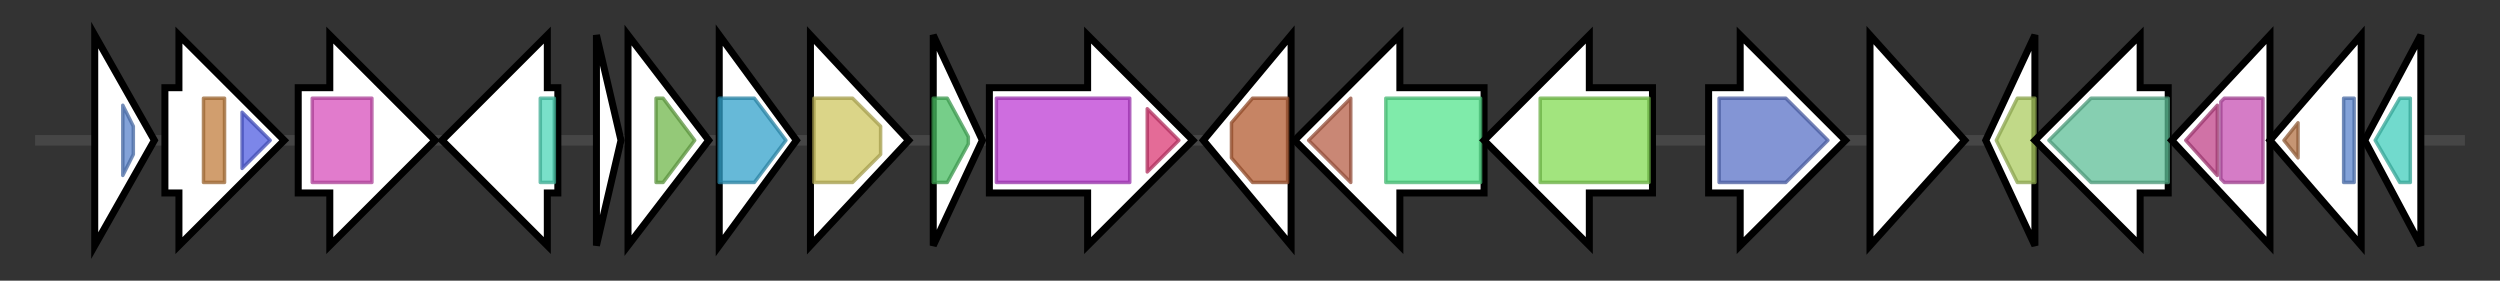 <svg version="1.1" baseProfile="full" xmlns="http://www.w3.org/2000/svg" width="712.567" height="80">
	<rect width="100%" height="100%" fill="#333333" stroke="none"/>
	<g>
		<line x1="10" y1="40.0" x2="702.567" y2="40.0" style="stroke:rgb(70,70,70); stroke-width:3 "/>
		<g>
			<title>yrdA (NGLDBBKK_01833)
Protein YrdA</title>
			<polygon class="yrdA (NGLDBBKK_01833)
Protein YrdA" points="27,10 44,40 27,70" fill="rgb(255,255,255)" fill-opacity="1.0" stroke="rgb(0,0,0)" stroke-width="2"  />
			<g>
				<title>Hexapep (PF00132)
"Bacterial transferase hexapeptide (six repeats)"</title>
				<polygon class="PF00132" points="35,30 38,36 38,44 35,50" stroke-linejoin="round" width="3" height="24" fill="rgb(89,131,202)" stroke="rgb(71,104,161)" stroke-width="1" opacity="0.75" />
			</g>
		</g>
		<g>
			<title>phoR (NGLDBBKK_01834)
Phosphate regulon sensor protein PhoR</title>
			<polygon class="phoR (NGLDBBKK_01834)
Phosphate regulon sensor protein PhoR" points="47,25 51,25 51,10 81,40 51,70 51,55 47,55" fill="rgb(255,255,255)" fill-opacity="1.0" stroke="rgb(0,0,0)" stroke-width="2"  />
			<g>
				<title>HisKA (PF00512)
"His Kinase A (phospho-acceptor) domain"</title>
				<rect class="PF00512" x="58" y="28" stroke-linejoin="round" width="6" height="24" fill="rgb(193,125,62)" stroke="rgb(154,100,49)" stroke-width="1" opacity="0.75" />
			</g>
			<g>
				<title>HATPase_c (PF02518)
"Histidine kinase-, DNA gyrase B-, and HSP90-like ATPase"</title>
				<polygon class="PF02518" points="69,32 77,40 69,48" stroke-linejoin="round" width="11" height="24" fill="rgb(80,94,225)" stroke="rgb(64,75,180)" stroke-width="1" opacity="0.75" />
			</g>
		</g>
		<g>
			<title>mauG (NGLDBBKK_01835)
Methylamine utilization protein MauG</title>
			<polygon class="mauG (NGLDBBKK_01835)
Methylamine utilization protein MauG" points="85,25 94,25 94,10 124,40 94,70 94,55 85,55" fill="rgb(255,255,255)" fill-opacity="1.0" stroke="rgb(0,0,0)" stroke-width="2"  />
			<g>
				<title>CCP_MauG (PF03150)
"Di-haem cytochrome c peroxidase"</title>
				<rect class="PF03150" x="89" y="28" stroke-linejoin="round" width="17" height="24" fill="rgb(214,79,187)" stroke="rgb(171,63,149)" stroke-width="1" opacity="0.75" />
			</g>
		</g>
		<g>
			<title> (NGLDBBKK_01836)
IS30 family transposase ISRle2</title>
			<polygon class=" (NGLDBBKK_01836)
IS30 family transposase ISRle2" points="159,25 156,25 156,10 126,40 156,70 156,55 159,55" fill="rgb(255,255,255)" fill-opacity="1.0" stroke="rgb(0,0,0)" stroke-width="2"  />
			<g>
				<title>HTH_38 (PF13936)
"Helix-turn-helix domain"</title>
				<rect class="PF13936" x="154" y="28" stroke-linejoin="round" width="4" height="24" fill="rgb(76,213,183)" stroke="rgb(60,170,146)" stroke-width="1" opacity="0.75" />
			</g>
		</g>
		<g>
			<title> (NGLDBBKK_01837)
hypothetical protein</title>
			<polygon class=" (NGLDBBKK_01837)
hypothetical protein" points="170,10 177,40 170,70" fill="rgb(255,255,255)" fill-opacity="1.0" stroke="rgb(0,0,0)" stroke-width="2"  />
		</g>
		<g>
			<title> (NGLDBBKK_01838)
hypothetical protein</title>
			<polygon class=" (NGLDBBKK_01838)
hypothetical protein" points="179,10 202,40 179,70" fill="rgb(255,255,255)" fill-opacity="1.0" stroke="rgb(0,0,0)" stroke-width="2"  />
			<g>
				<title>YkuD (PF03734)
"L,D-transpeptidase catalytic domain"</title>
				<polygon class="PF03734" points="187,28 189,28 198,40 189,52 187,52" stroke-linejoin="round" width="13" height="24" fill="rgb(112,183,75)" stroke="rgb(89,146,60)" stroke-width="1" opacity="0.75" />
			</g>
		</g>
		<g>
			<title>rpe_2 (NGLDBBKK_01839)
Ribulose-phosphate 3-epimerase</title>
			<polygon class="rpe_2 (NGLDBBKK_01839)
Ribulose-phosphate 3-epimerase" points="205,10 227,40 205,70" fill="rgb(255,255,255)" fill-opacity="1.0" stroke="rgb(0,0,0)" stroke-width="2"  />
			<g>
				<title>Ribul_P_3_epim (PF00834)
"Ribulose-phosphate 3 epimerase family"</title>
				<polygon class="PF00834" points="205,28 215,28 224,40 224,40 215,52 205,52" stroke-linejoin="round" width="19" height="24" fill="rgb(51,162,202)" stroke="rgb(40,129,161)" stroke-width="1" opacity="0.75" />
			</g>
		</g>
		<g>
			<title> (NGLDBBKK_01840)
putative metallo-hydrolase</title>
			<polygon class=" (NGLDBBKK_01840)
putative metallo-hydrolase" points="231,10 259,40 231,70" fill="rgb(255,255,255)" fill-opacity="1.0" stroke="rgb(0,0,0)" stroke-width="2"  />
			<g>
				<title>Lactamase_B (PF00753)
"Metallo-beta-lactamase superfamily"</title>
				<polygon class="PF00753" points="232,28 243,28 251,36 251,44 243,52 232,52" stroke-linejoin="round" width="19" height="24" fill="rgb(206,198,96)" stroke="rgb(164,158,76)" stroke-width="1" opacity="0.75" />
			</g>
		</g>
		<g>
			<title>blh_2 (NGLDBBKK_01841)
Beta-lactamase hydrolase-like protein</title>
			<polygon class="blh_2 (NGLDBBKK_01841)
Beta-lactamase hydrolase-like protein" points="266,10 280,40 266,70" fill="rgb(255,255,255)" fill-opacity="1.0" stroke="rgb(0,0,0)" stroke-width="2"  />
			<g>
				<title>BLH_phosphatase (PF04273)
"Beta-lactamase hydrolase-like protein, phosphatase-like domain"</title>
				<polygon class="PF04273" points="266,28 270,28 276,39 276,41 270,52 266,52" stroke-linejoin="round" width="10" height="24" fill="rgb(73,189,97)" stroke="rgb(58,151,77)" stroke-width="1" opacity="0.75" />
			</g>
		</g>
		<g>
			<title> (NGLDBBKK_01842)
putative sulfate transporter</title>
			<polygon class=" (NGLDBBKK_01842)
putative sulfate transporter" points="282,25 310,25 310,10 340,40 310,70 310,55 282,55" fill="rgb(255,255,255)" fill-opacity="1.0" stroke="rgb(0,0,0)" stroke-width="2"  />
			<g>
				<title>Sulfate_transp (PF00916)
"Sulfate permease family"</title>
				<rect class="PF00916" x="284" y="28" stroke-linejoin="round" width="38" height="24" fill="rgb(189,61,212)" stroke="rgb(151,48,169)" stroke-width="1" opacity="0.75" />
			</g>
			<g>
				<title>STAS (PF01740)
"STAS domain"</title>
				<polygon class="PF01740" points="327,31 336,40 327,49" stroke-linejoin="round" width="10" height="24" fill="rgb(219,58,116)" stroke="rgb(175,46,92)" stroke-width="1" opacity="0.75" />
			</g>
		</g>
		<g>
			<title> (NGLDBBKK_01843)
hypothetical protein</title>
			<polygon class=" (NGLDBBKK_01843)
hypothetical protein" points="343,40 368,10 368,70" fill="rgb(255,255,255)" fill-opacity="1.0" stroke="rgb(0,0,0)" stroke-width="2"  />
			<g>
				<title>SQS_PSY (PF00494)
"Squalene/phytoene synthase"</title>
				<polygon class="PF00494" points="351,35 357,28 367,28 367,52 357,52 351,45" stroke-linejoin="round" width="16" height="24" fill="rgb(178,91,49)" stroke="rgb(142,72,39)" stroke-width="1" opacity="0.75" />
			</g>
		</g>
		<g>
			<title>cimA (NGLDBBKK_01844)
(R)-citramalate synthase</title>
			<polygon class="cimA (NGLDBBKK_01844)
(R)-citramalate synthase" points="423,25 399,25 399,10 369,40 399,70 399,55 423,55" fill="rgb(255,255,255)" fill-opacity="1.0" stroke="rgb(0,0,0)" stroke-width="2"  />
			<g>
				<title>LeuA_dimer (PF08502)
"LeuA allosteric (dimerisation) domain"</title>
				<polygon class="PF08502" points="373,40 385,28 385,28 385,52 385,52" stroke-linejoin="round" width="15" height="24" fill="rgb(182,95,71)" stroke="rgb(145,76,56)" stroke-width="1" opacity="0.75" />
			</g>
			<g>
				<title>HMGL-like (PF00682)
"HMGL-like"</title>
				<rect class="PF00682" x="395" y="28" stroke-linejoin="round" width="27" height="24" fill="rgb(84,228,141)" stroke="rgb(67,182,112)" stroke-width="1" opacity="0.75" />
			</g>
		</g>
		<g>
			<title>mshC (NGLDBBKK_01845)
L-cysteine:1D-myo-inositol 2-amino-2-deoxy-alpha-D-glucopyranoside ligase</title>
			<polygon class="mshC (NGLDBBKK_01845)
L-cysteine:1D-myo-inositol 2-amino-2-deoxy-alpha-D-glucopyranoside ligase" points="471,25 453,25 453,10 423,40 453,70 453,55 471,55" fill="rgb(255,255,255)" fill-opacity="1.0" stroke="rgb(0,0,0)" stroke-width="2"  />
			<g>
				<title>tRNA-synt_1e (PF01406)
"tRNA synthetases class I (C) catalytic domain"</title>
				<polygon class="PF01406" points="439,28 439,28 470,28 470,52 439,52 439,52" stroke-linejoin="round" width="31" height="24" fill="rgb(131,218,83)" stroke="rgb(104,174,66)" stroke-width="1" opacity="0.75" />
			</g>
		</g>
		<g>
			<title>aruH (NGLDBBKK_01846)
Arginine--pyruvate transaminase AruH</title>
			<polygon class="aruH (NGLDBBKK_01846)
Arginine--pyruvate transaminase AruH" points="487,25 496,25 496,10 526,40 496,70 496,55 487,55" fill="rgb(255,255,255)" fill-opacity="1.0" stroke="rgb(0,0,0)" stroke-width="2"  />
			<g>
				<title>Aminotran_1_2 (PF00155)
"Aminotransferase class I and II"</title>
				<polygon class="PF00155" points="490,28 509,28 521,40 509,52 490,52" stroke-linejoin="round" width="34" height="24" fill="rgb(89,113,198)" stroke="rgb(71,90,158)" stroke-width="1" opacity="0.75" />
			</g>
		</g>
		<g>
			<title> (NGLDBBKK_01847)
hypothetical protein</title>
			<polygon class=" (NGLDBBKK_01847)
hypothetical protein" points="533,10 560,40 533,70" fill="rgb(255,255,255)" fill-opacity="1.0" stroke="rgb(0,0,0)" stroke-width="2"  />
		</g>
		<g>
			<title>alaE (NGLDBBKK_01848)
L-alanine exporter AlaE</title>
			<polygon class="alaE (NGLDBBKK_01848)
L-alanine exporter AlaE" points="566,40 580,10 580,70" fill="rgb(255,255,255)" fill-opacity="1.0" stroke="rgb(0,0,0)" stroke-width="2"  />
			<g>
				<title>AlaE (PF06610)
"L-alanine exporter"</title>
				<polygon class="PF06610" points="569,40 575,28 580,28 580,52 575,52" stroke-linejoin="round" width="13" height="24" fill="rgb(172,204,96)" stroke="rgb(137,163,76)" stroke-width="1" opacity="0.75" />
			</g>
		</g>
		<g>
			<title>lpxB (NGLDBBKK_01849)
Lipid-A-disaccharide synthase</title>
			<polygon class="lpxB (NGLDBBKK_01849)
Lipid-A-disaccharide synthase" points="618,25 610,25 610,10 580,40 610,70 610,55 618,55" fill="rgb(255,255,255)" fill-opacity="1.0" stroke="rgb(0,0,0)" stroke-width="2"  />
			<g>
				<title>LpxB (PF02684)
"Lipid-A-disaccharide synthetase"</title>
				<polygon class="PF02684" points="584,40 596,28 618,28 618,52 596,52" stroke-linejoin="round" width="36" height="24" fill="rgb(94,191,151)" stroke="rgb(75,152,120)" stroke-width="1" opacity="0.75" />
			</g>
		</g>
		<g>
			<title>lpxI (NGLDBBKK_01850)
UDP-2,3-diacylglucosamine pyrophosphatase LpxI</title>
			<polygon class="lpxI (NGLDBBKK_01850)
UDP-2,3-diacylglucosamine pyrophosphatase LpxI" points="619,40 647,10 647,70" fill="rgb(255,255,255)" fill-opacity="1.0" stroke="rgb(0,0,0)" stroke-width="2"  />
			<g>
				<title>LpxI_C (PF06230)
"LpxI C-terminal domain"</title>
				<polygon class="PF06230" points="623,40 632,30 632,50" stroke-linejoin="round" width="13" height="24" fill="rgb(192,67,136)" stroke="rgb(153,53,108)" stroke-width="1" opacity="0.75" />
			</g>
			<g>
				<title>LpxI_N (PF17930)
"LpxI N-terminal domain"</title>
				<polygon class="PF17930" points="633,29 634,28 645,28 645,52 634,52 633,51" stroke-linejoin="round" width="12" height="24" fill="rgb(198,81,178)" stroke="rgb(158,64,142)" stroke-width="1" opacity="0.75" />
			</g>
		</g>
		<g>
			<title>lpxA (NGLDBBKK_01851)
Acyl-[acyl-carrier-protein]--UDP-N- acetylglucosamine O-acyltransferase</title>
			<polygon class="lpxA (NGLDBBKK_01851)
Acyl-[acyl-carrier-protein]--UDP-N- acetylglucosamine O-acyltransferase" points="647,40 673,10 673,70" fill="rgb(255,255,255)" fill-opacity="1.0" stroke="rgb(0,0,0)" stroke-width="2"  />
			<g>
				<title>Acetyltransf_11 (PF13720)
"Udp N-acetylglucosamine O-acyltransferase; Domain 2"</title>
				<polygon class="PF13720" points="651,40 655,35 655,45" stroke-linejoin="round" width="8" height="24" fill="rgb(178,114,69)" stroke="rgb(142,91,55)" stroke-width="1" opacity="0.75" />
			</g>
			<g>
				<title>Hexapep (PF00132)
"Bacterial transferase hexapeptide (six repeats)"</title>
				<rect class="PF00132" x="668" y="28" stroke-linejoin="round" width="3" height="24" fill="rgb(89,131,202)" stroke="rgb(71,104,161)" stroke-width="1" opacity="0.75" />
			</g>
		</g>
		<g>
			<title>fabZ (NGLDBBKK_01852)
3-hydroxyacyl-[acyl-carrier-protein] dehydratase FabZ</title>
			<polygon class="fabZ (NGLDBBKK_01852)
3-hydroxyacyl-[acyl-carrier-protein] dehydratase FabZ" points="674,40 690,10 690,70" fill="rgb(255,255,255)" fill-opacity="1.0" stroke="rgb(0,0,0)" stroke-width="2"  />
			<g>
				<title>FabA (PF07977)
"FabA-like domain"</title>
				<polygon class="PF07977" points="677,40 684,28 687,28 687,52 684,52" stroke-linejoin="round" width="12" height="24" fill="rgb(66,205,188)" stroke="rgb(52,164,150)" stroke-width="1" opacity="0.75" />
			</g>
		</g>
	</g>
</svg>
